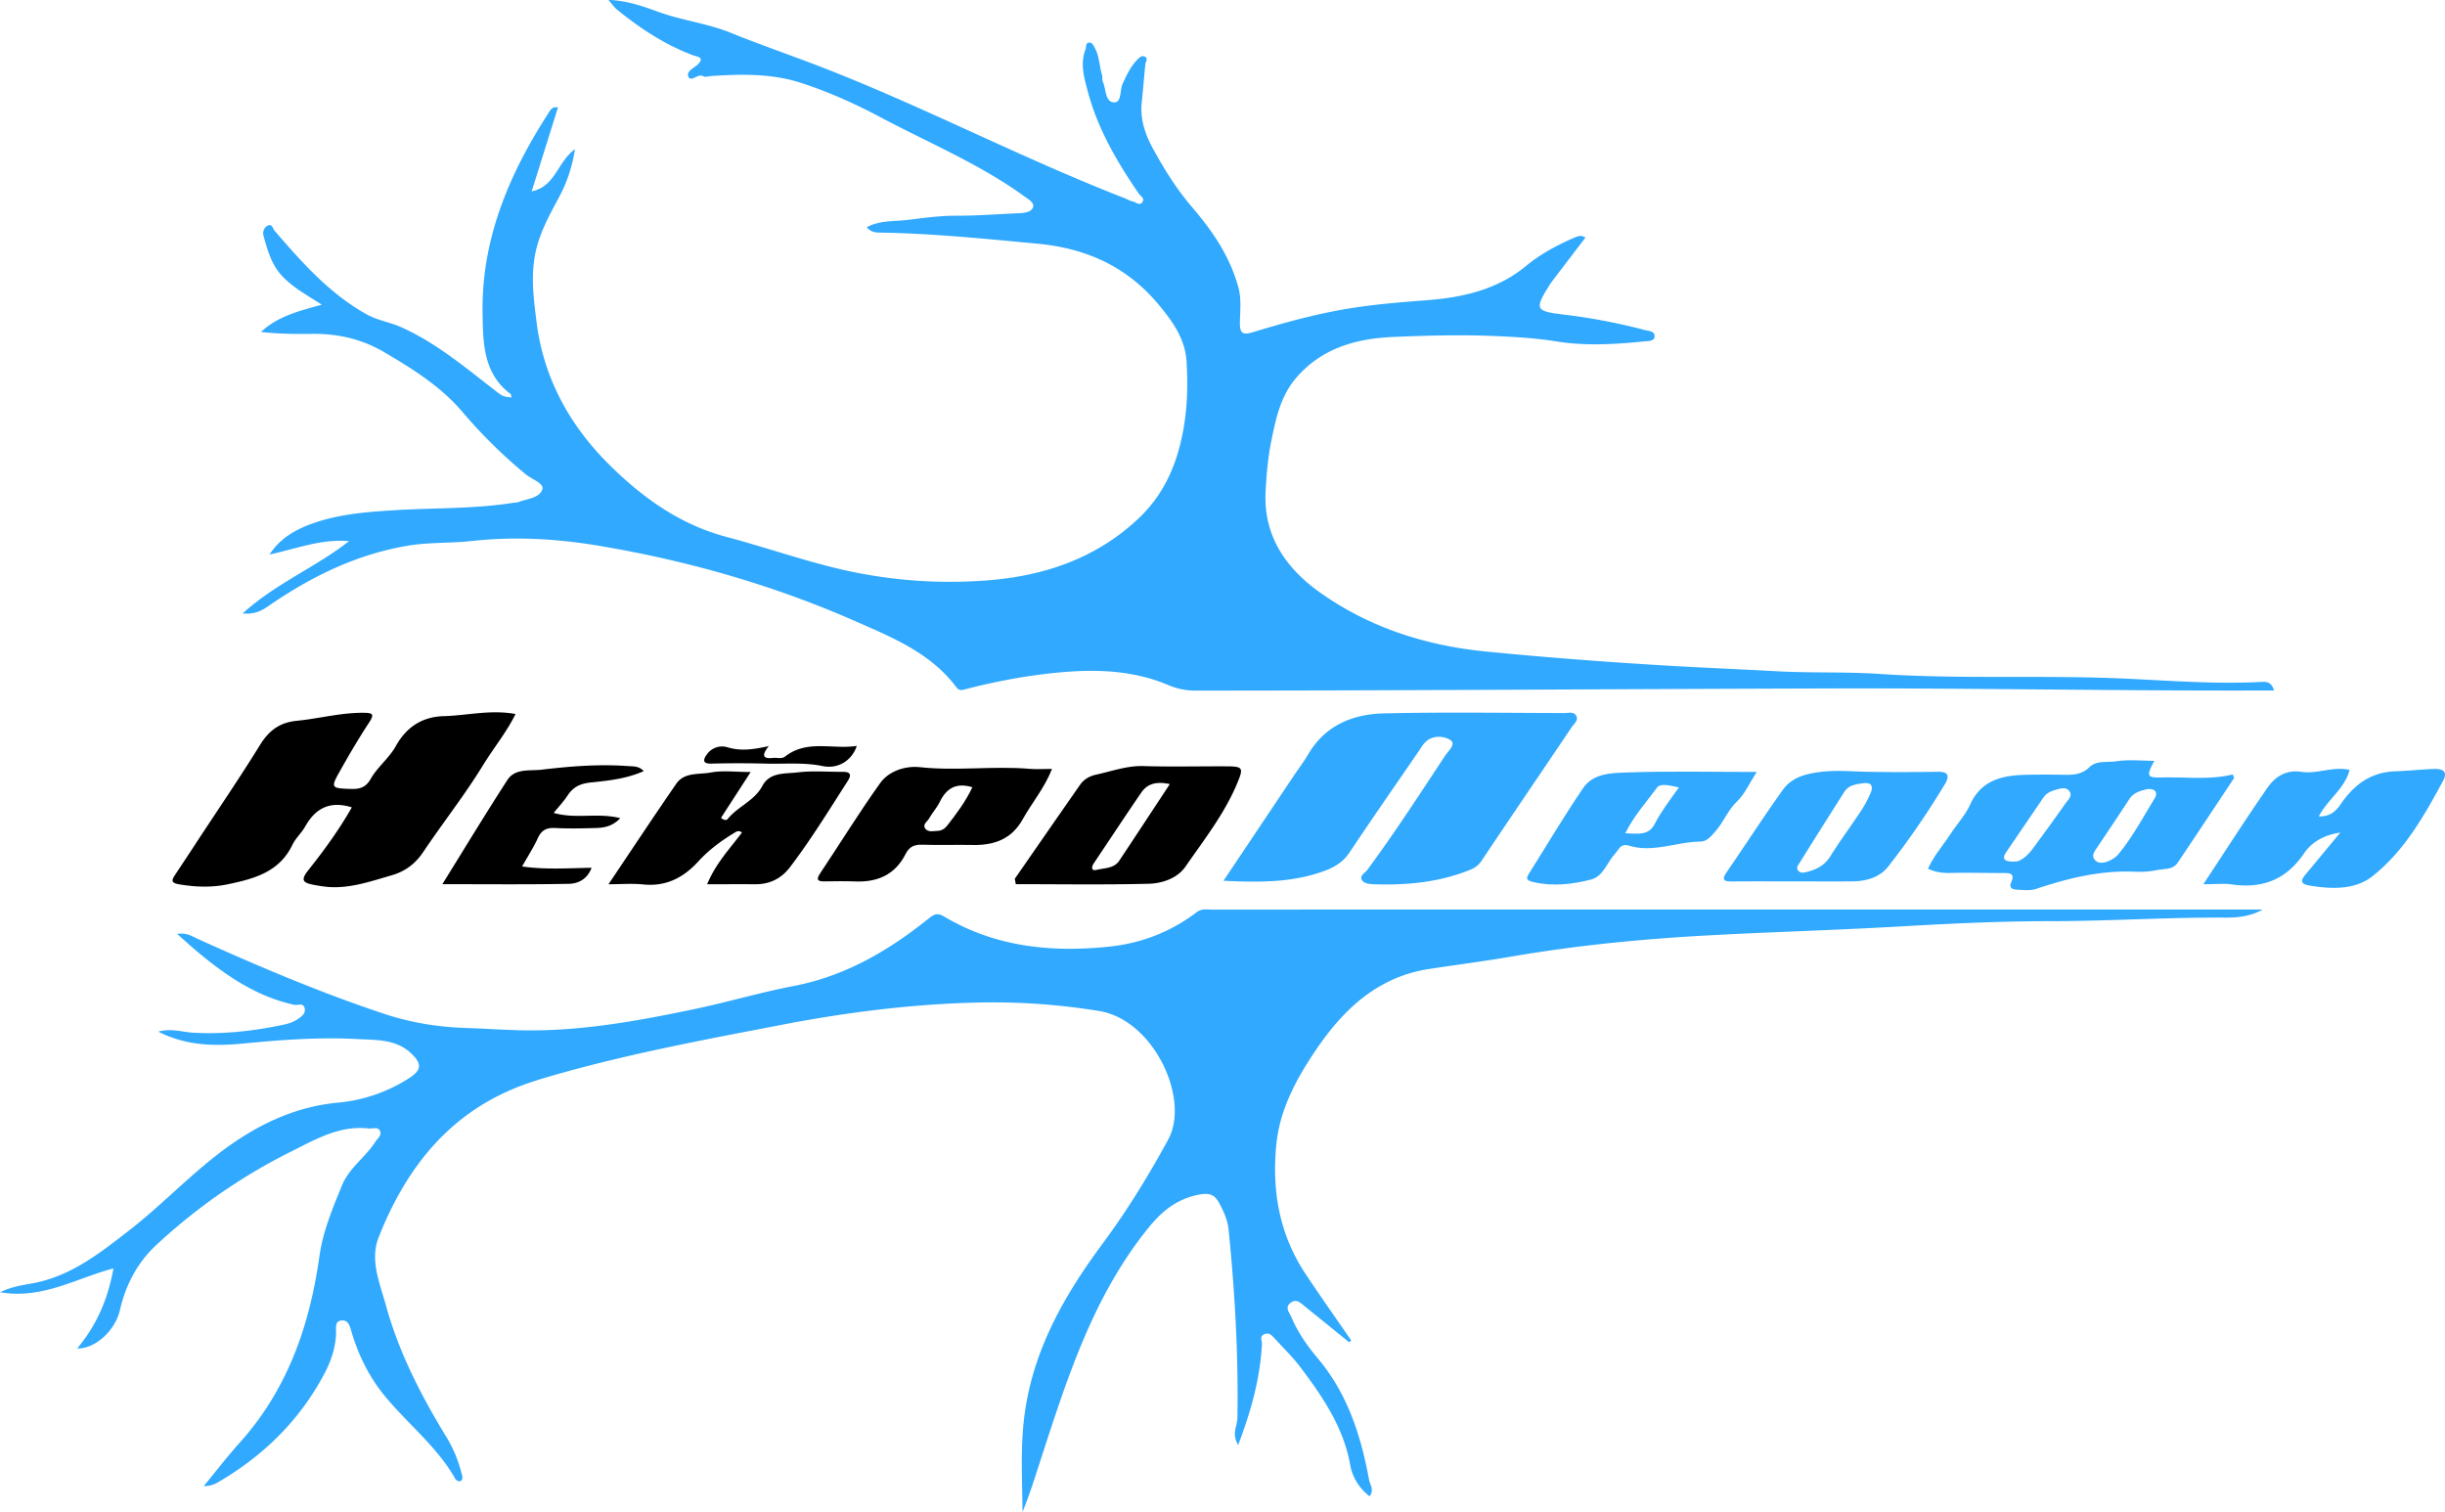 <svg width="131" height="81" fill="none" xmlns="http://www.w3.org/2000/svg">
    <path d="M121.844 36.995h-.954c-7.595.02-15.191-.13-22.784-.11-11.356.032-22.712.114-34.067.116a3.61 3.61 0 0 1-1.445-.298c-1.769-.745-3.629-.853-5.52-.701-1.834.146-3.634.48-5.412.942-.18.046-.29.051-.432-.137-1.381-1.836-3.444-2.665-5.44-3.54-4.391-1.93-8.983-3.235-13.711-4.027-2.236-.374-4.494-.508-6.779-.255-1.133.124-2.296.063-3.432.25-2.706.45-5.11 1.614-7.357 3.147-.382.26-.759.558-1.51.484 1.81-1.635 3.934-2.48 5.696-3.872-1.49-.134-2.84.416-4.254.714.58-.898 1.463-1.377 2.415-1.7 1.377-.47 2.812-.58 4.266-.67 2.135-.134 4.285-.063 6.408-.403.074-.012.156 0 .223-.027.474-.188 1.16-.212 1.304-.7.092-.313-.57-.53-.89-.795a27.009 27.009 0 0 1-3.371-3.318c-1.168-1.383-2.666-2.317-4.208-3.223-1.22-.718-2.504-1.003-3.892-.985-.893.012-1.789.001-2.715-.1.874-.827 2-1.118 3.26-1.462-.817-.524-1.525-.912-2.094-1.502-.602-.623-.811-1.405-1.031-2.19-.063-.226.042-.476.259-.559.207-.078.238.178.346.303 1.46 1.688 2.934 3.358 4.926 4.468.596.331 1.262.419 1.873.696 1.853.84 3.389 2.13 4.973 3.358.435.337.427.344.913.398-.022-.07-.02-.163-.066-.197-1.456-1.095-1.46-2.753-1.486-4.29-.073-4.038 1.462-7.588 3.63-10.905a.491.491 0 0 1 .17-.142c.038-.022.095-.01.243-.017l-1.413 4.508c1.286-.267 1.37-1.576 2.32-2.26-.16 1-.432 1.772-.82 2.507-.542 1.023-1.115 2.011-1.327 3.195-.217 1.209-.059 2.374.087 3.548.373 2.987 1.752 5.51 3.845 7.6 1.791 1.79 3.821 3.26 6.357 3.93 1.916.507 3.793 1.16 5.722 1.637a25.86 25.86 0 0 0 8.172.689c3.043-.227 5.855-1.151 8.152-3.316 1.456-1.372 2.138-3.082 2.45-5.008.183-1.137.198-2.274.13-3.412-.072-1.207-.754-2.15-1.493-3.04-1.685-2.027-3.867-3.022-6.488-3.267-2.785-.26-5.564-.545-8.36-.593-.264-.005-.555.008-.792-.29.717-.387 1.507-.301 2.24-.396.838-.107 1.682-.221 2.54-.22 1.147.003 2.292-.088 3.438-.137.287-.012.635-.09.694-.332.06-.25-.262-.417-.485-.58-2.395-1.733-5.119-2.858-7.708-4.235-1.389-.739-2.821-1.377-4.297-1.85-1.519-.488-3.146-.458-4.746-.351-.144.009-.323.077-.427.015-.301-.176-.673.346-.807.015-.128-.315.343-.463.548-.694.317-.355-.098-.371-.3-.447-1.509-.568-2.836-1.44-4.077-2.452-.148-.12-.257-.287-.456-.516 1.007.038 1.858.346 2.657.636 1.284.467 2.644.619 3.91 1.133 1.483.604 3 1.124 4.495 1.696 5.64 2.153 10.989 4.983 16.614 7.166.14.055.271.146.414.169.176.028.38.27.533.012.111-.19-.118-.304-.208-.435-1.164-1.697-2.197-3.463-2.73-5.47-.195-.732-.424-1.49-.12-2.265.052-.13-.015-.333.19-.35.173-.013.235.154.308.288.246.45.24.965.383 1.442.034.117 0 .261.048.37.176.393.11 1.076.593 1.1.42.02.305-.641.46-.986.205-.457.421-.907.767-1.279.122-.13.27-.283.45-.173.161.097.018.265.003.405-.069.671-.119 1.344-.19 2.015-.099.91.178 1.728.606 2.508.601 1.097 1.256 2.151 2.079 3.111 1.094 1.276 2.043 2.654 2.492 4.316.167.62.091 1.245.08 1.867-.008.534.103.711.689.532 1.763-.538 3.541-1.024 5.37-1.307 1.304-.202 2.615-.306 3.927-.406 1.948-.15 3.794-.557 5.356-1.847.754-.623 1.618-1.087 2.514-1.48.204-.089.4-.2.657-.032l-1.77 2.322c-.06.08-.117.162-.17.248-.803 1.28-.73 1.377.794 1.557a31.73 31.73 0 0 1 4.33.826c.202.053.53.052.523.33-.006.286-.357.257-.537.275-1.571.161-3.152.258-4.719.005-1.09-.176-2.181-.24-3.281-.288-1.816-.078-3.631-.03-5.443.047-1.984.084-3.825.58-5.207 2.173-.855.984-1.105 2.2-1.35 3.403-.183.9-.262 1.828-.307 2.747-.113 2.36 1.112 4.087 2.906 5.363 2.652 1.885 5.67 2.853 8.92 3.172 3.184.313 6.371.555 9.564.746 1.99.119 3.981.197 5.969.307 1.85.104 3.704.022 5.548.146 4.375.292 8.758.05 13.137.25 2.418.11 4.842.303 7.27.18.268-.014.566-.04.719.453l.003.003ZM72.287 71.915c-.791-.64-1.58-1.28-2.374-1.92-.23-.186-.459-.44-.78-.18-.31.251-.037.528.052.74.34.81.841 1.538 1.402 2.201 1.601 1.893 2.33 4.146 2.764 6.523.048.266.297.544.027.889-.56-.438-.919-1.025-1.033-1.669-.358-2.014-1.458-3.635-2.645-5.213-.42-.557-.924-1.05-1.398-1.566-.15-.163-.31-.357-.577-.229-.257.123-.1.334-.111.52-.098 1.838-.58 3.579-1.273 5.407-.367-.592-.05-1.01-.042-1.434.059-3.377-.134-6.74-.471-10.095-.053-.517-.272-1.008-.525-1.465-.206-.373-.466-.52-.977-.432-1.217.21-2.041.86-2.803 1.803-2.958 3.66-4.34 8.036-5.761 12.4-.304.936-.593 1.878-.975 2.805-.015-1.51-.096-3 .032-4.51.317-3.768 2.067-6.904 4.235-9.826 1.327-1.789 2.472-3.654 3.536-5.607 1.192-2.188-.778-6.413-3.701-6.89a35.444 35.444 0 0 0-6.711-.448c-3.465.096-6.899.532-10.304 1.19-3.904.752-7.815 1.479-11.652 2.544-.67.187-1.342.378-1.998.608-4.023 1.411-6.43 4.414-7.937 8.233-.48 1.219.062 2.457.39 3.646.693 2.519 1.88 4.823 3.235 7.043.382.624.65 1.286.827 1.99.035.137.09.31-.084.389-.057.025-.21-.042-.247-.107-.982-1.749-2.58-2.973-3.822-4.498-.84-1.03-1.42-2.23-1.785-3.513-.09-.308-.207-.537-.523-.493-.335.046-.27.365-.272.608-.009.793-.253 1.531-.612 2.213-1.324 2.516-3.276 4.43-5.727 5.854a1.379 1.379 0 0 1-.748.194c.674-.818 1.27-1.598 1.925-2.324 2.567-2.855 3.752-6.283 4.274-10.012.184-1.31.697-2.526 1.197-3.752.397-.974 1.26-1.52 1.791-2.35.118-.184.363-.354.256-.587-.114-.247-.397-.107-.606-.133-1.565-.183-2.877.598-4.17 1.242a30.631 30.631 0 0 0-7.23 5.02c-1.02.951-1.621 2.132-1.933 3.476-.25 1.085-1.327 2.084-2.288 2.046 1.036-1.232 1.643-2.622 1.944-4.286-1.988.516-3.783 1.664-6.077 1.277.76-.364 1.403-.397 2.016-.535 1.891-.426 3.357-1.583 4.842-2.731 1.655-1.28 3.11-2.802 4.748-4.08 1.881-1.466 3.998-2.578 6.485-2.811a8.448 8.448 0 0 0 3.85-1.33c.65-.425.664-.757.101-1.299-.818-.787-1.904-.725-2.897-.78-2.047-.112-4.091.044-6.136.241-1.502.145-3.026.127-4.532-.639.707-.19 1.279.022 1.86.057 1.656.098 3.29-.095 4.907-.44.238-.052.485-.14.685-.273.199-.132.455-.302.397-.588-.064-.324-.37-.15-.565-.193-2.01-.44-3.648-1.556-5.188-2.845-.337-.283-.662-.58-1.08-.948.51-.093.813.134 1.128.275 3.27 1.476 6.57 2.877 9.977 4.007 1.423.472 2.886.707 4.398.754.916.029 1.839.092 2.76.119 3.212.09 6.35-.483 9.47-1.136 1.772-.372 3.515-.892 5.292-1.232 2.776-.532 5.108-1.905 7.264-3.637.303-.244.473-.28.819-.075 2.727 1.613 5.684 1.922 8.787 1.605 1.774-.182 3.326-.788 4.726-1.848.28-.212.573-.138.862-.138 7.896-.006 15.794-.005 23.69-.005h32.562c-.618.353-1.31.437-1.978.432-3.154-.02-6.3.191-9.454.191-2.749 0-5.499.14-8.245.297-3.292.186-6.588.28-9.88.456-3.58.19-7.151.534-10.69 1.143-1.472.253-2.955.44-4.431.668-2.697.42-4.514 2.1-5.983 4.243-1.064 1.553-1.98 3.212-2.179 5.104-.258 2.47.14 4.855 1.552 6.977.8 1.203 1.635 2.386 2.455 3.578-.036.031-.07.063-.105.096l-.005-.002ZM65.553 47.19l3.791-5.663c.252-.375.526-.734.754-1.121.909-1.545 2.38-2.144 4.04-2.183 3.23-.077 6.464-.024 9.696-.02.214 0 .49-.092.618.15.131.243-.11.414-.228.587-1.612 2.393-3.237 4.775-4.84 7.173-.181.272-.396.405-.682.517-1.631.644-3.328.804-5.06.748-.26-.009-.556-.03-.676-.231-.135-.23.175-.38.3-.548 1.462-1.983 2.803-4.049 4.157-6.104.17-.258.632-.637.266-.858-.334-.203-.92-.265-1.321.125-.14.135-.24.316-.35.48-1.239 1.804-2.492 3.6-3.705 5.421-.34.51-.787.79-1.335.993-1.716.638-3.496.626-5.425.534Z"
          fill="#30A9FE"/>
    <path d="M18.85 43.256c-1.192-.367-1.956.063-2.498 1.026-.195.346-.514.627-.686.982-.704 1.469-2.058 1.821-3.47 2.116-.866.18-1.71.147-2.577.004-.448-.073-.447-.2-.238-.513.417-.624.83-1.252 1.24-1.879 1.108-1.688 2.247-3.357 3.307-5.073.48-.777 1.048-1.21 1.982-1.302 1.193-.116 2.362-.44 3.577-.427.466.004.594.057.29.52-.578.88-1.11 1.792-1.625 2.712-.42.749-.363.81.466.842.502.02.92.035 1.24-.528.363-.638.996-1.122 1.35-1.763.575-1.041 1.443-1.571 2.556-1.603 1.263-.034 2.516-.36 3.858-.115-.483.98-1.17 1.811-1.729 2.723-.991 1.619-2.166 3.105-3.221 4.676-.432.644-.98 1.041-1.7 1.247-1.117.32-2.221.715-3.411.619a7.723 7.723 0 0 1-.811-.124c-.539-.105-.634-.266-.241-.76.85-1.07 1.66-2.177 2.343-3.383l-.002.003Z"
          fill="#000"/>
    <path d="M119.706 41.677c-1.009 1.517-2.013 3.04-3.033 4.55-.253.375-.706.315-1.084.386a4.84 4.84 0 0 1-1.12.096c-1.868-.101-3.633.334-5.383.918-.317.105-.695.05-1.042.037-.211-.007-.417-.095-.292-.374.244-.548-.127-.512-.47-.514-.927-.003-1.855-.025-2.782-.006-.407.01-.791-.034-1.2-.227.307-.686.808-1.248 1.212-1.868.342-.525.787-.998 1.042-1.56.604-1.332 1.736-1.576 3.003-1.603a50.88 50.88 0 0 1 2.03 0c.505.009.963-.015 1.373-.417.373-.365.951-.231 1.428-.307.658-.104 1.344-.025 2.04-.025-.448.845-.419.913.473.892 1.243-.029 2.489.141 3.725-.16l.08.186v-.004Zm-11.685 4.48c.256-.026.606-.3.88-.67.596-.803 1.183-1.614 1.759-2.433.136-.192.399-.412.218-.66-.186-.258-.507-.142-.765-.068-.24.068-.471.175-.622.394l-1.987 2.916c-.241.354-.192.56.516.52h.001Zm7.054-3.884c-.364.092-.748.17-.995.55-.57.88-1.16 1.748-1.742 2.62-.126.19-.284.396-.111.613.18.227.462.19.695.1.203-.08.418-.2.555-.362.772-.924 1.336-1.988 1.961-3.008.188-.307.067-.53-.362-.511l-.001-.002ZM118.054 47.375c1.217-1.844 2.295-3.53 3.435-5.171.405-.584.998-.974 1.797-.852.866.134 1.717-.308 2.6-.102-.256 1.01-1.174 1.577-1.648 2.493.548.017.892-.244 1.151-.624.716-1.053 1.597-1.749 2.967-1.795.688-.024 1.385-.103 2.08-.125.478-.017.708.171.472.612-1.021 1.9-2.1 3.805-3.811 5.148-.922.723-2.197.689-3.385.48-.483-.083-.435-.282-.19-.577.587-.706 1.172-1.414 1.87-2.255-.921.135-1.554.538-1.947 1.118-.957 1.408-2.23 1.897-3.867 1.66-.433-.062-.883-.008-1.521-.008l-.003-.002Z"
          fill="#30A9FE"/>
    <path d="M37.888 47.375c.47-1.133 1.224-1.91 1.865-2.77-.182-.141-.3-.05-.455.046-.687.42-1.33.898-1.873 1.492-.804.882-1.744 1.372-2.976 1.243-.56-.059-1.132-.01-1.846-.01 1.262-1.878 2.43-3.645 3.632-5.386.436-.632 1.217-.481 1.844-.6.643-.122 1.328-.027 2.142-.027l-1.588 2.453c.117.121.289.148.346.076.54-.681 1.437-.972 1.869-1.786.397-.749 1.223-.642 1.893-.723.79-.097 1.6-.025 2.401-.03.394-.004.512.127.28.489-1 1.558-1.97 3.138-3.092 4.616-.47.618-1.09.923-1.867.919-.825-.006-1.648 0-2.575 0v-.002ZM54.372 47.083c1.167-1.682 2.332-3.367 3.504-5.045.206-.294.516-.463.867-.538.835-.18 1.638-.482 2.523-.455 1.476.045 2.955.008 4.433.014.875.003.925.077.635.797-.679 1.684-1.8 3.103-2.817 4.574-.429.622-1.237.902-1.974.92-2.371.06-4.744.022-7.117.022a19.327 19.327 0 0 0-.056-.289h.002Zm8.305-5.072c-.702-.155-1.196-.03-1.525.449-.861 1.253-1.695 2.524-2.543 3.787-.15.224-.14.432.162.356.416-.102.917-.069 1.196-.487.896-1.344 1.78-2.695 2.71-4.105Z"
          fill="#000"/>
    <path d="M96.153 47.223c-1.102 0-2.203-.006-3.306.003-.406.003-.665-.018-.327-.508 1.008-1.463 1.971-2.957 3.004-4.403.496-.695 1.301-.877 2.114-.967.808-.09 1.616-.012 2.425.003 1.252.025 2.504.02 3.756-.002.602-.01.639.244.379.676a44.555 44.555 0 0 1-3.018 4.389c-.473.605-1.192.802-1.948.808-1.026.009-2.053.001-3.08.001Zm3.709-5.261c-.396.05-.805.09-1.05.472a503.1 503.1 0 0 0-2.398 3.805c-.072.114-.197.251-.072.403.131.16.287.12.471.073.527-.131.953-.352 1.258-.843.514-.826 1.1-1.608 1.637-2.422.205-.31.384-.646.527-.989.132-.319.042-.546-.373-.5Z"
          fill="#30A9FE"/>
    <path d="M56.364 41.2c-.405 1.034-1.079 1.812-1.568 2.694-.59 1.065-1.53 1.402-2.678 1.378-.901-.018-1.804.018-2.706-.014-.428-.015-.695.107-.893.5-.557 1.103-1.502 1.52-2.703 1.468-.55-.024-1.101-.007-1.653-.003-.378.003-.437-.105-.218-.435 1.074-1.61 2.09-3.261 3.215-4.834.477-.665 1.378-.931 2.12-.851 1.97.215 3.933-.077 5.894.09.347.03.7.004 1.188.004l.002.003Zm-4.264.978c-.896-.27-1.403.08-1.753.795-.152.31-.399.573-.566.877-.095.175-.394.334-.185.57.156.176.421.104.642.096.216-.007.383-.118.509-.278.504-.644.993-1.298 1.351-2.058l.002-.002Z"
          fill="#000"/>
    <path d="M94.123 41.358c-.396.611-.638 1.183-1.05 1.574-.495.471-.72 1.103-1.157 1.604-.243.277-.47.552-.795.554-1.298.007-2.564.629-3.885.207-.214-.067-.39.014-.517.2-.071.103-.146.204-.23.297-.41.454-.588 1.162-1.254 1.333-1.016.26-2.045.375-3.097.13-.39-.092-.373-.208-.2-.48.96-1.523 1.875-3.076 2.89-4.56.545-.8 1.546-.801 2.38-.83 2.247-.081 4.5-.027 6.916-.027l-.001-.002Zm-4.167.831c-.47-.105-.997-.232-1.167 0-.572.782-1.245 1.512-1.708 2.456.656.025 1.24.138 1.56-.474.354-.678.81-1.285 1.315-1.983v.001Z"
          fill="#30A9FE"/>
    <path d="M34.49 41.315c-.9.403-1.87.511-2.81.606-.6.06-.967.24-1.276.71-.203.31-.463.583-.738.923 1.169.344 2.348-.028 3.568.282-.397.422-.84.515-1.301.527-.727.02-1.455.038-2.179 0-.46-.024-.739.107-.936.539-.227.496-.528.96-.845 1.522 1.25.178 2.454.09 3.724.07-.235.627-.735.851-1.228.86-2.222.042-4.446.018-6.768.018 1.19-1.917 2.31-3.769 3.486-5.585.414-.638 1.22-.475 1.833-.549 1.53-.184 3.076-.305 4.625-.193.294.021.593-.009.844.27h.002ZM41.19 39.974c-.375.468-.351.701.22.634.22-.026.467.072.658-.077 1.177-.92 2.537-.364 3.837-.567-.248.763-.986 1.256-1.827 1.081-1.02-.21-2.032-.103-3.047-.132a57.625 57.625 0 0 0-2.928 0c-.495.01-.415-.236-.234-.487a.994.994 0 0 1 1.12-.384c.693.206 1.356.122 2.2-.068Z"
          fill="#000"/>
</svg>